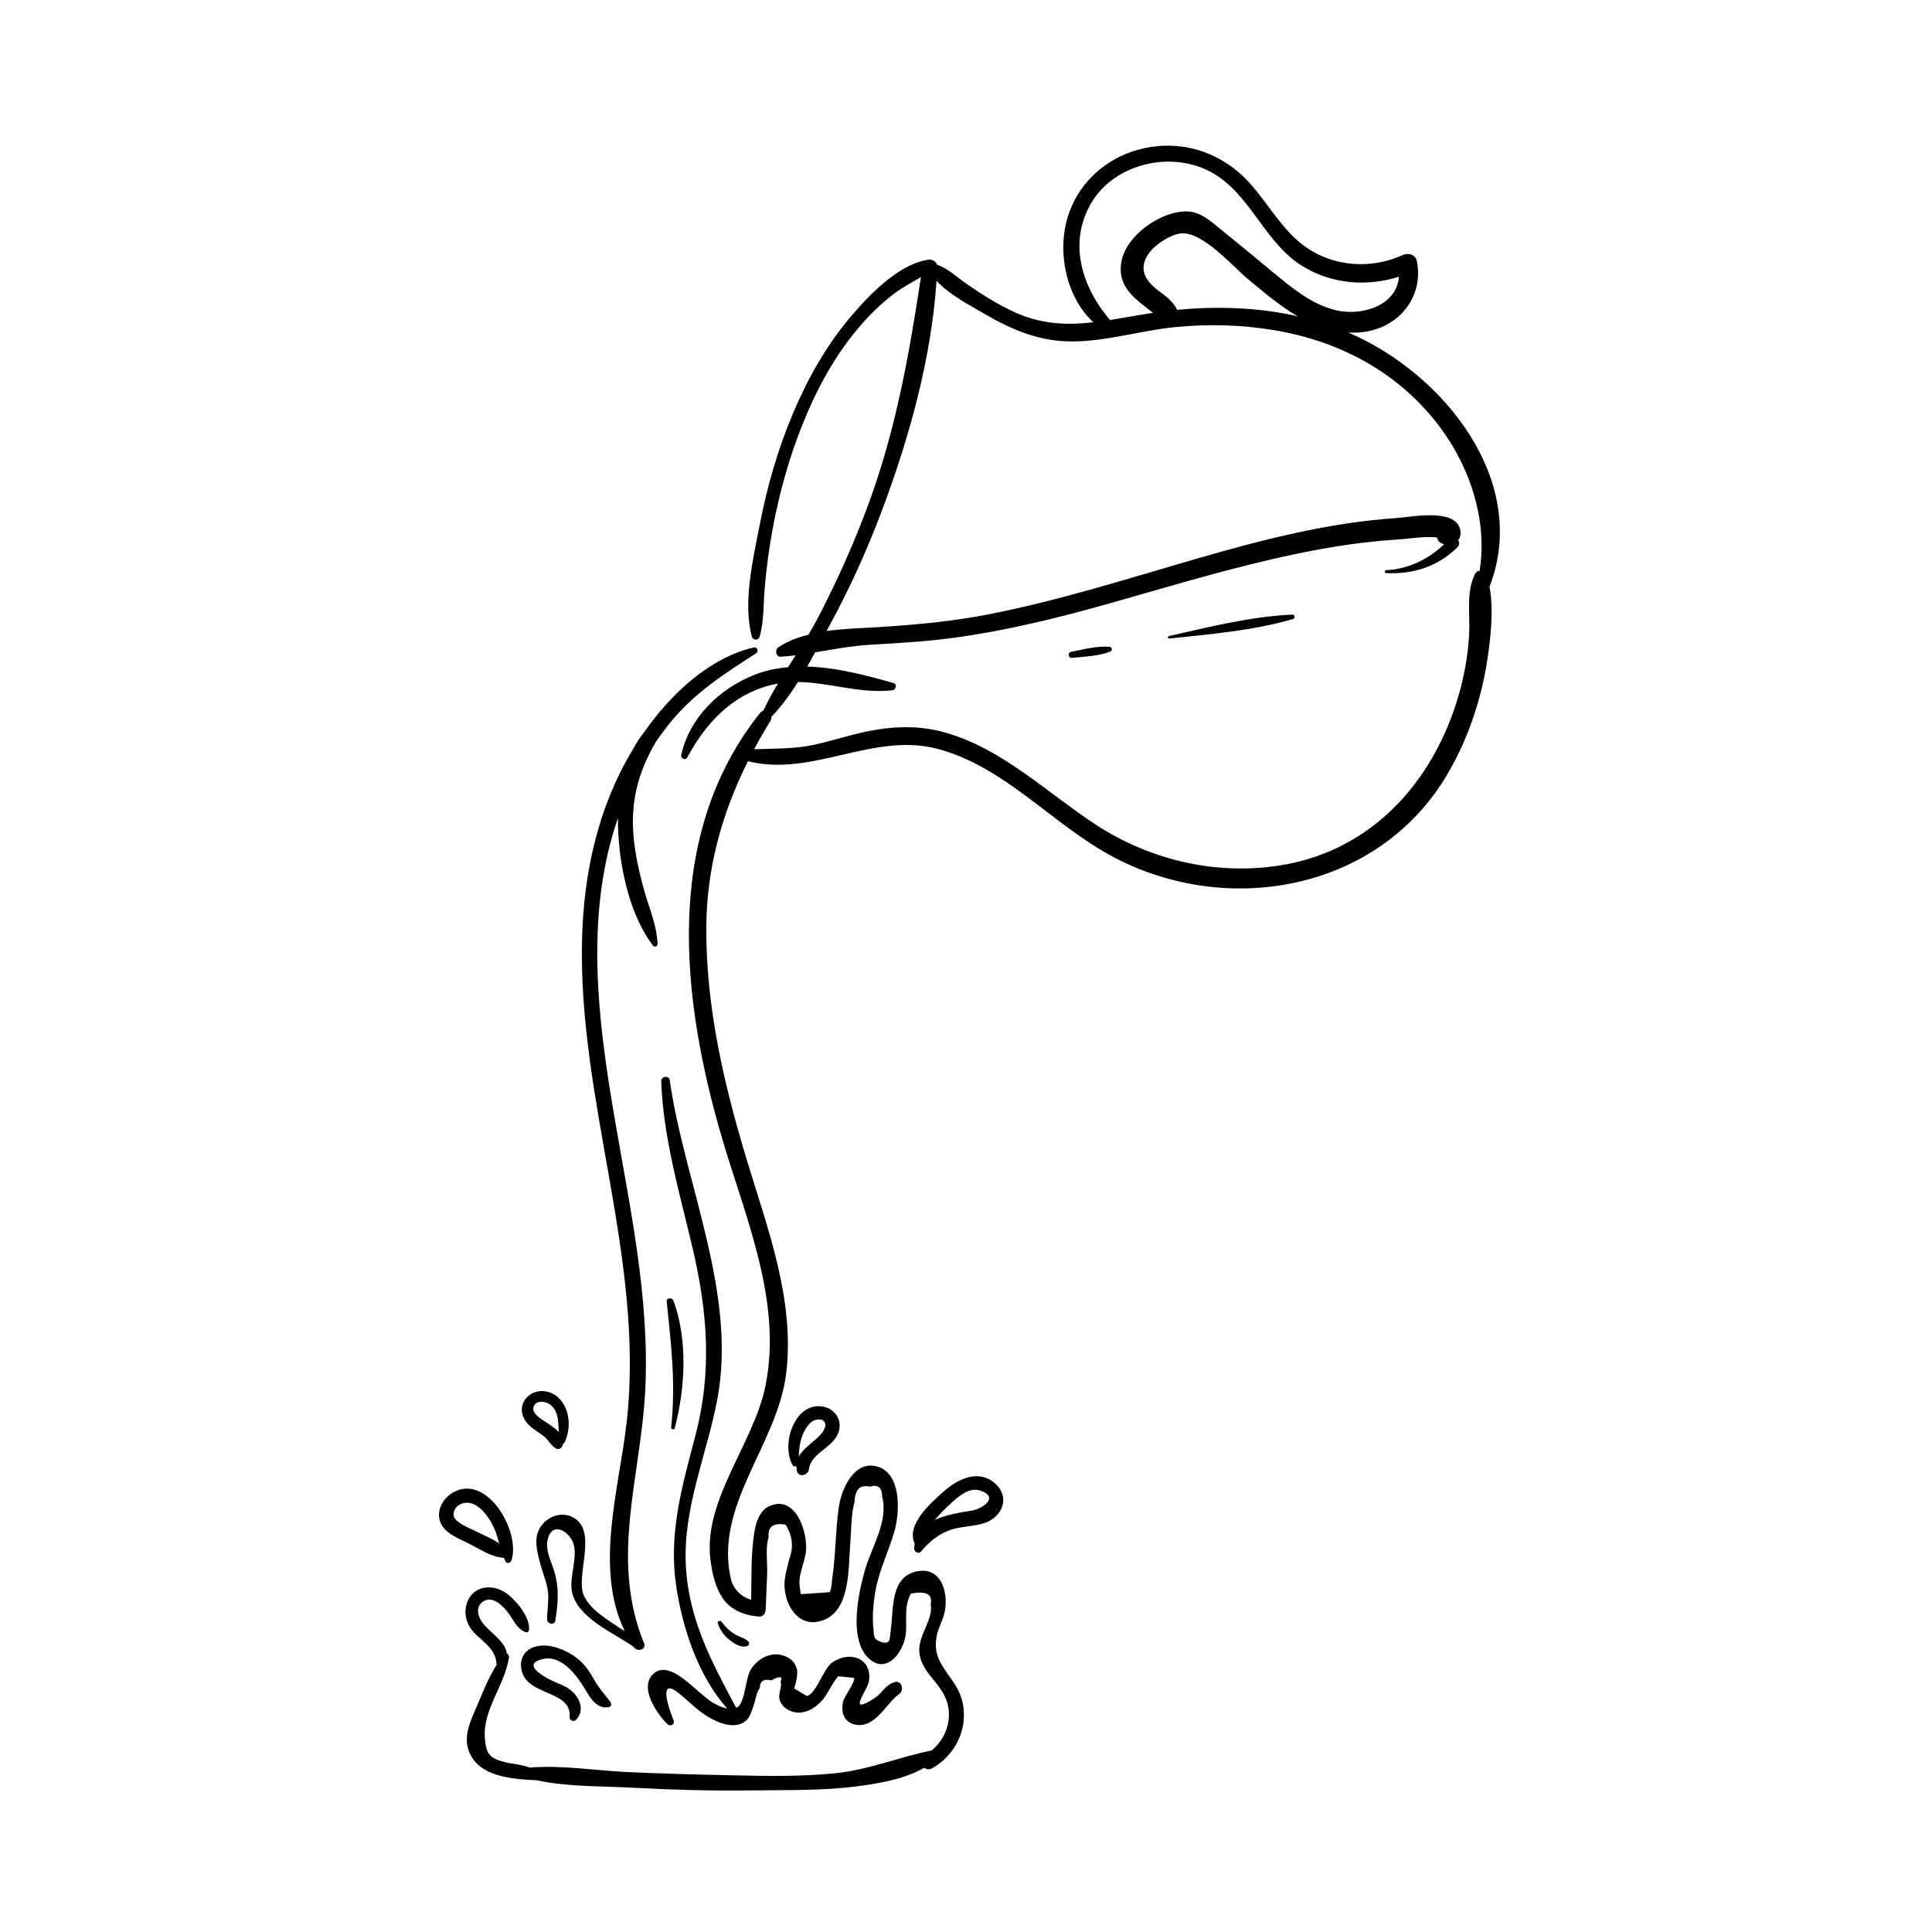 <?xml version="1.0" encoding="utf-8"?>
<!-- Generator: Adobe Illustrator 24.1.1, SVG Export Plug-In . SVG Version: 6.00 Build 0)  -->
<svg version="1.1" id="Capa_1" xmlns="http://www.w3.org/2000/svg" xmlns:xlink="http://www.w3.org/1999/xlink" x="0px" y="0px"
	 viewBox="0 0 390.45 390.45" style="enable-background:new 0 0 390.45 390.45;" xml:space="preserve">
<style type="text/css">
	.st0{fill:none;stroke:#000000;stroke-width:3;stroke-miterlimit:10;}
</style>
<g>
	<path d="M135.34,218.26c-0.14-0.97-1.74-0.74-1.71,0.23c0.42,11.56,3.71,22.53,6.33,33.72c3.07,13.1,3.98,25.1,0.51,38.2
		c-2.66,10.04-5.37,19.54-3.83,30.01c1.25,8.46,4.4,18.27,10.34,24.86c-1.38-0.24-2.85-1.07-3.66-1.67c-1.25-0.92-2.37-2-3.56-3
		c-1.84-1.54-5.38-4.65-7.8-2.26c-2.86,2.81,0.92,8.16,2.97,10.14c0.49,0.47,1.51,0,1.23-0.72c-0.81-2.03-3.42-9.09,1.03-5.58
		c1.55,1.23,2.92,2.67,4.52,3.84c2.16,1.58,6.2,3.82,8.86,1.87c0.99-0.72,1.29-2.01,1.69-3.08c0.42-1.12,0.59-2.77,1.29-3.73
		c0.04-1.35,0.83-1.85,2.36-1.5c1.7-0.92,2.31-0.84,1.85,0.25c0.39,1.06-0.68,2.63-0.11,3.93c0.4,0.93,1.09,1.57,2.01,1.97
		c2.56,1.13,5.22-0.48,6.76-2.42c0.5-0.63,0.86-1.35,1.29-2.03c0.48-0.89,1.04-1.73,1.67-2.53c1.08,0.11,2.15,0.22,3.23,0.33
		c0.29,0.77-1.97,3.81-2.2,4.71c-0.52,2.06,0.07,4.27,2.43,4.74c4.09,0.82,6.25-4.35,8.87-6.17c1.14-0.79,0.48-2.95-1.01-2.4
		c-2.01,0.74-2.3,2.15-3.91,3.19c-5.79,3.73-1.58-1.43-1.21-3.25c0.47-2.34-0.57-4.53-3.03-5c-1.51-0.29-3.09,0.2-4.34,1.05
		c-1.78,1.22-3.31,6.45-5.14,6.79c-0.85-0.5-1.7-1-2.55-1.5c0.23-0.77,0.41-1.55,0.54-2.35c0.03-0.54,0.13-1.1-0.03-1.64
		c-0.34-1.22-1.01-1.92-2.15-2.46c-2.82-1.33-5.94,0.38-7.29,2.87c-0.86,1.59-1.09,6.28-2.43,7.26c-0.12,0.09-0.24,0.15-0.38,0.21
		c-4.98-9.3-9.67-17.99-10.18-28.9c-0.55-11.64,4.26-22.28,6.38-33.51C148.99,261.32,138.35,239.22,135.34,218.26z"/>
	<path d="M272.5,67.2c2.57,0.16,5.14-0.25,7.53-1.47c4.88-2.5,7.43-7.68,6.3-13.02c-0.28-1.34-1.8-1.65-2.86-1.16
		c-6.3,2.86-13.8,2.42-19.54-1.59c-4.66-3.26-7.42-8.49-11.12-12.68c-5.73-6.51-14.09-9.32-22.57-7.08
		c-7.82,2.07-13.77,8.27-15.07,16.31c-1.05,6.47,0.87,14.09,5.8,18.62c-5.18,0.59-10.27,0.46-15.59-1.89
		c-3.6-1.59-6.95-3.73-10.18-5.97c-1.94-1.34-3.66-3.07-5.85-3.78c-0.25-0.88-1.4-1.25-2.17-0.91c-0.04,0-0.07-0.01-0.11,0
		c-5.91,1.18-11.66,7.28-15.36,11.68c-4.83,5.75-8.53,12.36-11.44,19.26c-3.02,7.15-5.2,14.64-6.68,22.26
		c-1.34,6.89-3.54,16.03-1.63,22.91c0.21,0.77,1.33,0.76,1.55,0c0.92-3.15,0.75-6.58,1.03-9.83c0.36-4.14,0.9-8.26,1.68-12.35
		c1.33-7.05,3.27-14,5.93-20.66c2.74-6.86,6.3-13.52,11.03-19.22c2.29-2.76,4.87-5.32,7.76-7.46c1.63-1.21,3.46-2.12,5.18-3.17
		c-2.38,15.62-5.04,30.68-10.53,45.66c-2.89,7.89-6.34,15.58-10.21,23.05c-0.62,1.2-1.3,2.38-2,3.56c-2.2,0.55-4.26,1.34-6.05,2.53
		c-0.79,0.52-0.57,2,0.52,1.92c0.98-0.07,1.96-0.17,2.94-0.29c-0.51,0.8-1.02,1.6-1.53,2.41c-2.33,0.2-4.61,0.68-6.79,1.54
		c-7.04,2.77-13.13,8.65-14.79,16.18c-0.16,0.71,0.84,1.2,1.21,0.51c3.69-6.82,8.87-12.48,16.61-14.55
		c0.57-0.15,1.14-0.27,1.71-0.37c-1.08,1.81-2.1,3.65-2.97,5.52c-0.22,0.05-0.44,0.18-0.62,0.4c-19.66,24.61-16.01,57.63-7.71,85.91
		c4.72,16.06,12.27,33.13,8.77,50.17c-2.44,11.91-13.09,23.51-10.98,35.89c0.3,2.41,1.08,4.82,1.99,6.38
		c1.63,2.82,4.43,3.98,7.55,4.28c0.91,0.09,1.38-0.51,1.46-1.19c0.03-0.11,0.04-0.22,0.05-0.35c0.1-2.4,0.19-4.8,0.29-7.21
		c0.08-2.05-0.39-5.29,0.29-7.21c-0.21-2.19,0.94-3.05,3.43-2.61c1.43,2.24,1.67,4.57,0.72,6.99c-0.34,1.7-0.94,3.37-0.94,5.13
		c0.01,3.89,2.59,8.59,7.17,7.4c6.3-1.63,5.69-10.77,6.12-15.65c0.24-2.72,0.14-5.86,0.87-8.49c0.09-2.5,1.12-3.52,3.1-3.06
		c1.62-0.52,2.45,0.16,2.49,2.04c1.29,4.91-2.12,10.12-3.45,14.69c-1.32,4.55-3.39,13.91,0.61,17.85c3.19,3.14,6.28-0.06,7.31-3.38
		c0.59-1.89,0.27-3.66,0.39-5.58c-0.02-1.41,0.28-2.75,0.91-3.99c3.09-0.64,4.44,0.09,4.04,2.16c0.56,3.2-2.76,6.45-2.28,9.93
		c0.47,3.41,3.24,5.26,4.83,8.09c2.25,3.99,0.98,8.74-2.36,11.5c-6.61,1.32-12.68,3.91-19.53,4.61c-6.92,0.7-13.83,0.56-20.77,0.41
		c-7.16-0.15-14.3-0.33-21.46-0.67c-6.23-0.3-13.09-1.43-19.4-0.89c-0.68-0.22-1.38-0.4-2.15-0.56c-0.98-0.2-1.99-0.28-2.96-0.54
		c-3.04-0.82-3.77-1.55-4.03-4.83c-0.46-5.82,4.04-10.66,4.88-16.39c0.04-0.31-0.17-0.64-0.44-0.75c-0.3-2.46-3.51-4.3-4.93-6.21
		c-0.89-1.2-1.49-3.18,0.11-4.27c1.99-1.35,4.17,1.02,5.18,2.39c1.1,1.49,1.66,3.13,3.47,3.8c0.34,0.13,0.64-0.2,0.66-0.5
		c0.21-2.5-2.45-5.76-4.39-7.23c-1.85-1.4-4.5-1.9-6.49-0.49c-1.91,1.36-2.39,4.02-1.6,6.14c1.29,3.48,5.59,4.34,5.89,8.38
		c0.01,0.09,0.03,0.17,0.06,0.24c-1.82,2.9-3.06,6.23-4.41,9.33c-1.08,2.48-2.22,5.22-1.3,7.93c1.85,5.48,8.84,5.88,13.76,6.12
		c6.12,1.33,13.05,1.17,19.08,1.49c8.11,0.43,16.26,0.68,24.38,0.56c7.07-0.1,14.12,0.1,21.15-0.81c4.5-0.58,9.65-1.42,13.74-3.76
		c0.42,0.32,1,0.43,1.59,0.1c4.41-2.48,7.04-7.37,6.31-12.47c-0.32-2.21-1.23-3.86-2.5-5.66c-1.97-2.78-3.61-4.85-2.89-8.56
		c0.35-1.82,1.39-3.43,1.69-5.29c0.59-3.66-0.76-8.61-5.41-7.87c-5.73,0.92-4.95,7.68-5.55,11.8c-0.25,1.71,0.09,3.16-1.97,2.51
		c-1.52-0.48-1.39-1.07-1.55-2.59c-0.26-2.58-0.01-5.46,0.47-7.98c0.77-4.13,2.67-7.84,3.8-11.85c1.07-3.78,1.46-11.65-3.53-13.03
		c-4.69-1.3-7.23,4.66-7.73,8.21c-0.69,4.82-0.62,9.75-1.35,14.57c-0.09,0.6-0.11,2.04-0.5,2.62c-1.95,0.14-3.89,0.27-5.84,0.41
		c-0.08-0.65-0.16-1.29-0.25-1.94c-0.16-2.14,0.98-4.39,1.28-6.51c0.53-3.76-1.98-11.87-7.45-9.31c-1.91,0.9-2.64,3.28-2.95,5.18
		c-0.72,4.42-0.56,9.16-0.65,13.7c-1.78-0.52-3.1-1.64-3.91-3.53c-0.03-0.08-0.06-0.16-0.09-0.24c-3.78-15.22,9.4-27.53,11.1-42.15
		c1.72-14.77-3.79-29.12-7.99-43c-4.6-15.18-8.24-30.85-8.18-46.8c0.04-12.09,3.17-23.25,8.42-33.75c0,0,0.01,0,0.01,0.01
		c12.92,3.25,25.21-5.87,38.15-2.54c13.81,3.56,23.59,15.59,35.96,22.04c23.28,12.15,53.6,6.47,67.31-17
		c4.09-7,6.78-14.98,7.99-22.98c0.67-4.42,1.33-10.09,0.45-14.79C309.23,97.4,291.99,75.58,272.5,67.2z M237.9,62.62
		c-0.86-1.75-2.26-2.73-4-4.05c-2.77-2.11-3.97-4.75-1.31-7.89c1.26-1.48,3.9-3.17,5.83-3.48c4.47-0.73,10.85,6.82,14.02,9.41
		c2.74,2.24,5.46,4.57,8.45,6.48c0.46,0.29,0.93,0.57,1.42,0.84C254.36,62.12,246.06,61.84,237.9,62.62z M220.48,41.13
		c4.84-8.34,16.82-10.88,24.93-5.97c7.55,4.57,10.32,14.12,17.97,18.72c5.94,3.57,12.9,4.07,19.33,2.05
		c-0.4,5.8-7.48,8.03-12.75,6.76c-5.02-1.21-9.12-4.71-13-7.92c-3.39-2.81-6.77-5.61-10.19-8.38c-2.31-1.87-4.35-3.83-7.52-3.66
		c-5.11,0.28-11.73,4.98-12.63,10.22c-0.89,5.2,2.98,7.53,6.4,10.28c-0.32,0.05-0.64,0.09-0.96,0.14c-2.64,0.42-5.2,0.9-7.73,1.3
		C218.72,58.12,215.8,49.2,220.48,41.13z M296.91,128.16c-0.4,7.46-2.46,15.04-5.74,21.74c-6.23,12.73-16.92,22.03-31,24.73
		c-13.42,2.57-27.35-0.55-38.71-7.97c-9.91-6.47-18.85-15.36-30.52-18.64c-5.96-1.68-11.93-1.18-17.87,0.29
		c-2.95,0.73-5.84,1.64-8.82,2.26c-3.99,0.83-7.85,0.69-11.85,0.85c1.04-1.94,2.14-3.86,3.32-5.76c0.16-0.26,0.2-0.53,0.16-0.79
		c2-2.05,3.77-4.47,5.39-7.04c6.37,0.08,12.58,2.42,19.05,1.67c0.79-0.09,1.07-1.22,0.2-1.47c-5.42-1.54-11.46-3.14-17.38-3.32
		c0.55-0.96,1.08-1.92,1.6-2.88c3.7-0.6,7.39-1.31,11.16-1.53c5.48-0.32,10.94-0.62,16.39-1.34c11.09-1.47,21.92-4.17,32.67-7.22
		c10.68-3.04,21.33-6.23,32.15-8.73c6.01-1.39,12.09-2.58,18.22-3.31c2.58-0.31,5.17-0.55,7.76-0.71c1.29-0.08,5.13-0.69,7.33-0.35
		c0.09,0.44,0.33,0.85,0.73,1.07c0.23,0.13,0.46,0.23,0.7,0.3c-3.2,3.02-7.2,5-11.7,5.22c-0.38,0.02-0.38,0.57,0,0.59
		c5.43,0.29,10.51-1.35,14.41-5.24c0.44-0.44,0.4-0.99,0.14-1.4c0.42-0.55,0.6-1.31,0.38-2.21c-1.07-4.34-9.92-2.46-12.85-2.27
		c-13.8,0.91-27.31,4.43-40.55,8.26c-13.75,3.98-27.43,8.34-41.49,11.12c-7.44,1.47-14.88,2.17-22.43,2.65
		c-3.3,0.21-7.07,0.29-10.72,0.8c0.26-0.49,0.52-0.98,0.78-1.45c4.01-7.36,7.45-15.02,10.4-22.86
		c5.49-14.58,10.01-30.75,11.05-46.47c2.66,2.92,7.17,5.19,10.05,6.88c5.01,2.94,10.47,5.19,16.35,5.36
		c7.3,0.22,14.42-2.12,21.63-2.86c6.75-0.69,13.59-0.51,20.28,0.61c13.43,2.25,25.47,8.78,33.62,19.84
		c6.01,8.17,9.42,18.71,7.83,28.78c-0.37,0.02-0.73,0.21-0.93,0.62C296.24,119.73,297.13,124.13,296.91,128.16z"/>
	<path d="M261.19,124.21c-8.42,0.36-16.77,2.5-24.97,4.34c-0.27,0.06-0.22,0.53,0.07,0.5c8.33-0.91,16.96-1.58,25.02-3.95
		C261.78,124.96,261.71,124.18,261.19,124.21z"/>
	<path d="M224.21,130.71c-2.59-0.2-5.27,0.54-7.78,1.03c-0.68,0.13-0.54,1.3,0.17,1.22c2.55-0.27,5.33-0.33,7.75-1.28
		C224.86,131.48,224.78,130.75,224.21,130.71z"/>
	<path d="M109.74,335.28c3.98-0.89,7.08,3.72,8.72,6.46c1.04,1.74,2.34,3.71,4.61,3.25c0.52-0.11,0.55-0.72,0.28-1.06
		c-1.18-1.51-2.35-2.8-3.29-4.5c-0.9-1.62-1.87-3.04-3.33-4.21c-2.26-1.82-5.92-3.34-8.83-2.35c-2.54,0.86-3.22,3.51-2.08,5.8
		c1.99,3.98,9.73,3.24,9.3,8.37c-0.05,0.66,0.87,1.01,1.3,0.54c1.49-1.64,1.11-3.63-0.29-5.25c-0.99-1.15-2.34-1.74-3.71-2.29
		C111.19,339.55,104.66,336.41,109.74,335.28z"/>
	<path d="M108.65,309.83c-0.66,2.13,0.1,4.54,0.65,6.57c0.57,2.11,1.5,4.03,1.51,6.31c0.01,1.53-0.26,3.05-0.25,4.59
		c0.01,0.92,1.51,1.2,1.67,0.23c0.62-3.85,0.83-7.06-0.49-10.79c-0.51-1.42-1.42-3.59-1.13-5.24c0.76-4.23,4.27-2.14,5.18,0.18
		c1.14,2.88-0.83,6.97-0.19,10.02c1.12,5.35,8.43,8.26,12.52,11.17c0.02,0.03,0.04,0.07,0.06,0.1c0.65,0.93,2.48,0.38,1.99-0.84
		c-6.99-17.12-0.66-33.63,0.23-51.18c0.95-18.94-3.27-37.67-6.4-56.22c-3.2-18.96-5.59-39.03,0.33-57.73
		c0.17-0.55,0.37-1.09,0.56-1.64c-0.07,8.29,2.03,19.24,7.13,25.79c0.28,0.35,0.88,0.05,0.87-0.36c-0.14-3.75-1.69-7.23-2.69-10.81
		c-1.18-4.22-2.13-8.52-2.28-12.92c-0.21-6.42,1.53-11.75,4.52-16.96c0.95-1.4,1.94-2.76,3.01-4.07c4.89-6,10.92-9.87,17.35-13.99
		c0.62-0.4,0.23-1.37-0.5-1.19c-9.06,2.16-16.74,9.43-22.13,17.14c-0.85,1.04-1.58,2.17-2.2,3.36c-0.1,0.17-0.21,0.33-0.31,0.5
		c-6.78,11.38-9.65,24.43-10.02,37.58c-0.95,33.07,12.76,64.99,8.99,98.15c-1.51,13.22-6.55,29.41-0.37,42.08
		c-3.19-2.12-6.99-4.24-8.29-7.28c-1.72-4.03,3.04-13.26-2.35-15.82C112.83,305.22,109.5,307.07,108.65,309.83z"/>
	<path d="M190.6,301.52c-2.45,2.19-7.56,6.65-5.74,10.43c-0.06,0.33-0.09,0.68-0.1,1.04c-0.02,0.65,0.92,1.12,1.38,0.57
		c1.7-2.08,3.78-3.74,6.39-4.51c2.19-0.65,4.57-0.55,6.71-1.36c3.39-1.28,4.89-5.14,1.94-7.82
		C197.76,296.76,193.5,298.92,190.6,301.52z M196.41,305.29c-2.31,0.36-5.14,0.8-7.44,1.86c0.97-1.21,2.1-2.32,3.24-3.36
		c1.45-1.32,3.61-3.26,5.79-2.58C202.22,302.54,198.42,304.97,196.41,305.29z"/>
	<path d="M101.83,314.82c0.1,0.24,0.19,0.47,0.31,0.71c0.27,0.55,1.04,0.34,1.21-0.16c1.96-5.68-4.87-17.73-11.83-13.73
		c-2.56,1.47-3.88,4.89-1.71,7.3c1.36,1.5,3.53,2.27,5.29,3.19C97.16,313.19,99.44,314.73,101.83,314.82z M91.68,305.77
		c0.13-0.94,0.91-1.7,1.84-1.96c2.65-0.74,4.87,2.19,5.94,4.2c0.67,1.26,1.05,2.59,1.43,3.92c-1.33-0.93-2.92-1.57-4.34-2.28
		c-1.19-0.59-2.57-1.11-3.66-1.88C92.1,307.2,91.55,306.72,91.68,305.77z"/>
	<path d="M109.93,290.27c0.89,0.69,1.45,1.93,2.41,2.45c0.43,0.23,0.96,0.1,1.22-0.32c0.14-0.23,0.21-0.45,0.26-0.67
		c0.12-0.04,0.23-0.11,0.29-0.24c1.32-2.79,1.13-6.62-1.14-8.91c-1.79-1.81-4.9-2.05-6.64-0.01c-1.51,1.77-0.9,4.09,0.68,5.54
		C107.9,288.94,108.98,289.53,109.93,290.27z M107.8,284.47c0.33-1.58,2.47-1.32,3.39-0.61c1.7,1.33,1.65,3.5,1.73,5.54
		c-1.22-1.27-3.27-2.31-4.12-3.07C108.27,285.88,107.63,285.24,107.8,284.47z"/>
	<path d="M160.18,296.08c0.19,0.32,0.51,0.35,0.77,0.22c0,0.3,0.03,0.6,0.1,0.93c0.32,1.48,2.29,0.96,2.44-0.33
		c0.39-3.37,5.12-4.3,6.05-7.7c0.64-2.33-0.87-4.51-3.19-4.93C160.56,283.22,157.79,292,160.18,296.08z M165.9,289.86
		c-1.38,1.55-3.55,2.75-4.49,4.54c0.12-1.79,0.26-3.53,1.16-5.19c0.46-0.86,1.21-1.95,2.2-2.24c0.41-0.12,1.17-0.19,1.54,0.08
		C167.38,287.81,166.46,289.23,165.9,289.86z"/>
	<path d="M136.37,288.6c2.11-8.14,2.66-17.71-0.26-25.73c-0.25-0.68-1.46-0.65-1.37,0.19c0.9,8.73,1.86,16.64,0.89,25.44
		C135.58,288.92,136.26,289,136.37,288.6z"/>
	<path d="M147.4,331.4c0.91,0.74,2.36,1.68,3.58,1.28c0.4-0.13,0.56-0.63,0.25-0.95c-0.72-0.72-1.89-0.94-2.75-1.47
		c-1-0.61-1.95-1.52-2.62-2.48c-0.26-0.38-0.99-0.15-0.79,0.33C145.58,329.44,146.28,330.5,147.4,331.4z"/>
</g>
</svg>
